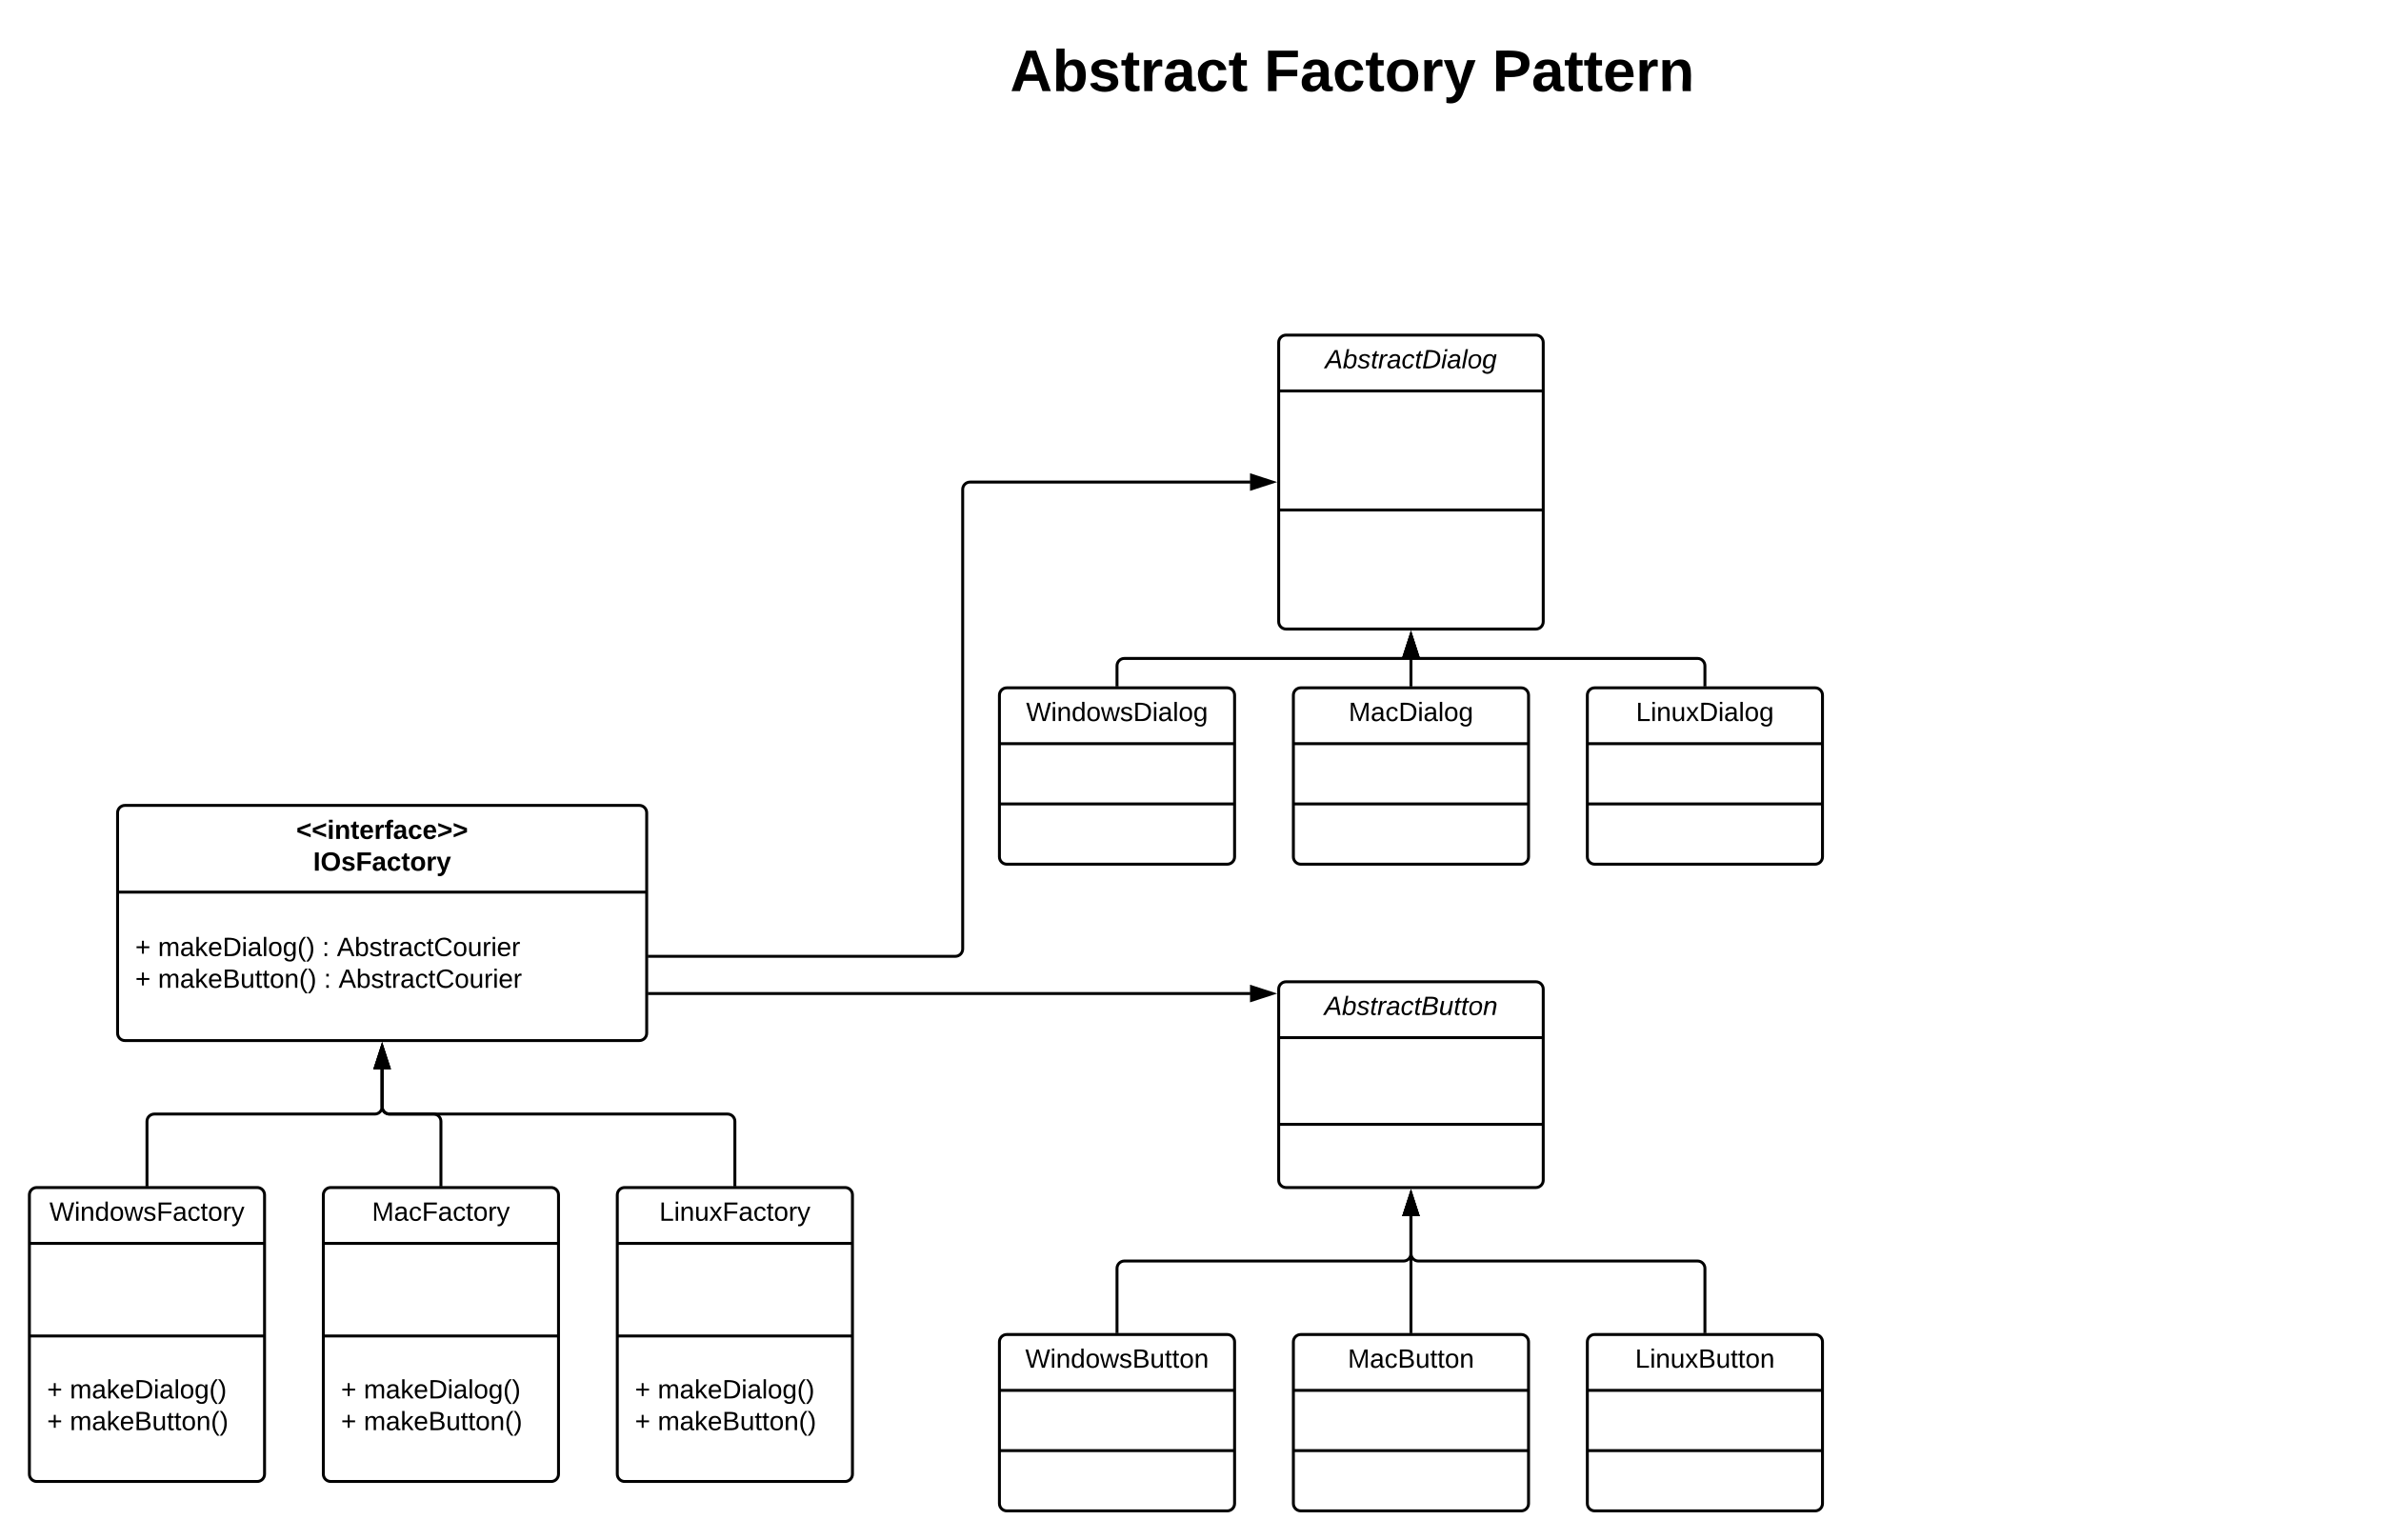 <svg xmlns="http://www.w3.org/2000/svg" xmlns:xlink="http://www.w3.org/1999/xlink" xmlns:lucid="lucid" width="1620" height="1048"><g transform="translate(0 -12)" lucid:page-tab-id="0_0"><path d="M0 0h1760v1360H0z" fill="#fff"/><path d="M240 37c0-2.76 2.24-5 5-5h1350c2.76 0 5 2.24 5 5v58c0 2.76-2.24 5-5 5H245c-2.76 0-5-2.24-5-5z" fill="none"/><use xlink:href="#a" transform="matrix(1,0,0,1,240,32) translate(447.222 42)"/><use xlink:href="#b" transform="matrix(1,0,0,1,240,32) translate(620.111 42)"/><use xlink:href="#c" transform="matrix(1,0,0,1,240,32) translate(775.333 42)"/><path d="M80 565c0-2.76 2.24-5 5-5h350c2.76 0 5 2.24 5 5v150c0 2.76-2.24 5-5 5H85c-2.76 0-5-2.24-5-5z" stroke="#000" stroke-width="2" fill="#fff"/><path d="M80 619h360" stroke="#000" stroke-width="2" fill="none"/><use xlink:href="#d" transform="matrix(1,0,0,1,88,560) translate(113.575 22.8)"/><use xlink:href="#e" transform="matrix(1,0,0,1,88,560) translate(125.075 44.4)"/><use xlink:href="#f" transform="matrix(1,0,0,1,92,627.2) translate(0 35.3)"/><use xlink:href="#g" transform="matrix(1,0,0,1,92,627.2) translate(15.5 35.3)"/><use xlink:href="#h" transform="matrix(1,0,0,1,92,627.2) translate(127.2 35.3)"/><use xlink:href="#i" transform="matrix(1,0,0,1,92,627.2) translate(137.2 35.3)"/><use xlink:href="#f" transform="matrix(1,0,0,1,92,627.2) translate(0 56.9)"/><use xlink:href="#j" transform="matrix(1,0,0,1,92,627.2) translate(15.5 56.9)"/><use xlink:href="#h" transform="matrix(1,0,0,1,92,627.2) translate(128.35 56.9)"/><use xlink:href="#k" transform="matrix(1,0,0,1,92,627.2) translate(138.35 56.9)"/><path d="M870 685c0-2.76 2.24-5 5-5h170c2.76 0 5 2.24 5 5v130c0 2.76-2.24 5-5 5H875c-2.76 0-5-2.24-5-5z" stroke="#000" stroke-width="2" fill="#fff"/><path d="M870 718h180m-180 59h180" stroke="#000" stroke-width="2" fill="none"/><use xlink:href="#l" transform="matrix(1,0,0,1,878,680) translate(23.025 22.6)"/><path d="M680 925c0-2.76 2.24-5 5-5h150c2.76 0 5 2.24 5 5v110c0 2.76-2.24 5-5 5H685c-2.76 0-5-2.24-5-5z" stroke="#000" stroke-width="2" fill="#fff"/><path d="M680 958h160m-160 41h160" stroke="#000" stroke-width="2" fill="none"/><use xlink:href="#m" transform="matrix(1,0,0,1,688,920) translate(9.575 22.6)"/><path d="M880 925c0-2.76 2.24-5 5-5h150c2.76 0 5 2.24 5 5v110c0 2.76-2.24 5-5 5H885c-2.76 0-5-2.24-5-5z" stroke="#000" stroke-width="2" fill="#fff"/><path d="M880 958h160m-160 41h160" stroke="#000" stroke-width="2" fill="none"/><use xlink:href="#n" transform="matrix(1,0,0,1,888,920) translate(29.025 22.6)"/><path d="M760 919v-44c0-2.76 2.24-5 5-5h190c2.76 0 5-2.24 5-5v-25.76" stroke="#000" stroke-width="2" fill="none"/><path d="M761 920h-2v-1h2zM964.64 838.5h-9.28l4.64-14.26z"/><path d="M966 839.5h-12l6-18.5zm-9.26-2h6.52L960 827.47z"/><path d="M960 919v-79.76" stroke="#000" stroke-width="2" fill="none"/><path d="M961 920h-2v-1h2zM964.64 838.5h-9.28l4.64-14.26z"/><path d="M966 839.5h-12l6-18.5zm-9.26-2h6.52L960 827.47z"/><path d="M1080 925c0-2.76 2.24-5 5-5h150c2.76 0 5 2.24 5 5v110c0 2.76-2.24 5-5 5h-150c-2.76 0-5-2.24-5-5z" stroke="#000" stroke-width="2" fill="#fff"/><path d="M1080 958h160m-160 41h160" stroke="#000" stroke-width="2" fill="none"/><use xlink:href="#o" transform="matrix(1,0,0,1,1088,920) translate(24.525 22.6)"/><path d="M1160 919v-44c0-2.76-2.24-5-5-5H965c-2.76 0-5-2.24-5-5v-25.76" stroke="#000" stroke-width="2" fill="none"/><path d="M1161 920h-2v-1h2zM964.64 838.5h-9.28l4.64-14.26z"/><path d="M966 839.5h-12l6-18.5zm-9.26-2h6.52L960 827.47z"/><path d="M870 245c0-2.76 2.24-5 5-5h170c2.76 0 5 2.24 5 5v190c0 2.76-2.24 5-5 5H875c-2.76 0-5-2.24-5-5z" stroke="#000" stroke-width="2" fill="#fff"/><path d="M870 278h180m-180 81h180" stroke="#000" stroke-width="2" fill="none"/><use xlink:href="#p" transform="matrix(1,0,0,1,878,240) translate(23.6 22.6)"/><path d="M680 485c0-2.76 2.24-5 5-5h150c2.76 0 5 2.24 5 5v110c0 2.76-2.24 5-5 5H685c-2.76 0-5-2.24-5-5z" stroke="#000" stroke-width="2" fill="#fff"/><path d="M680 518h160m-160 41h160" stroke="#000" stroke-width="2" fill="none"/><use xlink:href="#q" transform="matrix(1,0,0,1,688,480) translate(10.15 22.6)"/><path d="M880 485c0-2.76 2.24-5 5-5h150c2.76 0 5 2.24 5 5v110c0 2.76-2.24 5-5 5H885c-2.76 0-5-2.24-5-5z" stroke="#000" stroke-width="2" fill="#fff"/><path d="M880 518h160m-160 41h160" stroke="#000" stroke-width="2" fill="none"/><use xlink:href="#r" transform="matrix(1,0,0,1,888,480) translate(29.6 22.6)"/><path d="M760 479v-14c0-2.76 2.24-5 5-5h194.62c.2 0 .38-.17.38-.38v-.38" stroke="#000" stroke-width="2" fill="none"/><path d="M761 480h-2v-1h2zM964.64 458.5h-9.28l4.64-14.26z"/><path d="M966 459.5h-12l6-18.5zm-9.26-2h6.52L960 447.47z"/><path d="M960 479v-19.76" stroke="#000" stroke-width="2" fill="none"/><path d="M961 480h-2v-1h2zM964.64 458.5h-9.28l4.64-14.26z"/><path d="M966 459.5h-12l6-18.5zm-9.26-2h6.52L960 447.47z"/><path d="M1080 485c0-2.76 2.24-5 5-5h150c2.76 0 5 2.24 5 5v110c0 2.76-2.24 5-5 5h-150c-2.76 0-5-2.24-5-5z" stroke="#000" stroke-width="2" fill="#fff"/><path d="M1080 518h160m-160 41h160" stroke="#000" stroke-width="2" fill="none"/><use xlink:href="#s" transform="matrix(1,0,0,1,1088,480) translate(25.1 22.6)"/><path d="M1160 479v-14c0-2.76-2.24-5-5-5H960.38c-.2 0-.38-.17-.38-.38v-.38" stroke="#000" stroke-width="2" fill="none"/><path d="M1161 480h-2v-1h2zM964.64 458.5h-9.28l4.64-14.26z"/><path d="M966 459.5h-12l6-18.5zm-9.26-2h6.52L960 447.47z"/><path d="M441 662.67h209c2.76 0 5-2.24 5-5V345c0-2.76 2.24-5 5-5h190.76" stroke="#000" stroke-width="2" fill="none"/><path d="M441 663.67h-1v-2h1zM865.76 340l-14.26 4.64v-9.28z"/><path d="M869 340l-18.5 6v-12zm-16.5 3.26l10.03-3.26-10.03-3.26z"/><path d="M441 688h409.76" stroke="#000" stroke-width="2" fill="none"/><path d="M441 689h-1v-2h1zM865.76 688l-14.26 4.64v-9.28z"/><path d="M869 688l-18.5 6v-12zm-16.5 3.26l10.03-3.26-10.03-3.26z"/><path d="M20 825c0-2.76 2.24-5 5-5h150c2.76 0 5 2.24 5 5v190c0 2.76-2.24 5-5 5H25c-2.76 0-5-2.24-5-5z" stroke="#000" stroke-width="2" fill="#fff"/><path d="M20 858h160M20 921h160" stroke="#000" stroke-width="2" fill="none"/><use xlink:href="#t" transform="matrix(1,0,0,1,28,820) translate(5.625 22.6)"/><use xlink:href="#f" transform="matrix(1,0,0,1,32,928.681) translate(0 34.8)"/><use xlink:href="#u" transform="matrix(1,0,0,1,32,928.681) translate(15.5 34.8)"/><use xlink:href="#f" transform="matrix(1,0,0,1,32,928.681) translate(0 56.4)"/><use xlink:href="#v" transform="matrix(1,0,0,1,32,928.681) translate(15.5 56.4)"/><path d="M220 825c0-2.76 2.24-5 5-5h150c2.76 0 5 2.24 5 5v190c0 2.76-2.24 5-5 5H225c-2.76 0-5-2.24-5-5z" stroke="#000" stroke-width="2" fill="#fff"/><path d="M220 858h160m-160 63h160" stroke="#000" stroke-width="2" fill="none"/><use xlink:href="#w" transform="matrix(1,0,0,1,228,820) translate(25.075 22.6)"/><use xlink:href="#f" transform="matrix(1,0,0,1,232,928.681) translate(0 34.8)"/><use xlink:href="#u" transform="matrix(1,0,0,1,232,928.681) translate(15.5 34.8)"/><use xlink:href="#f" transform="matrix(1,0,0,1,232,928.681) translate(0 56.4)"/><use xlink:href="#v" transform="matrix(1,0,0,1,232,928.681) translate(15.5 56.4)"/><path d="M420 825c0-2.76 2.24-5 5-5h150c2.76 0 5 2.24 5 5v190c0 2.76-2.24 5-5 5H425c-2.76 0-5-2.24-5-5z" stroke="#000" stroke-width="2" fill="#fff"/><path d="M420 858h160m-160 63h160" stroke="#000" stroke-width="2" fill="none"/><g><use xlink:href="#x" transform="matrix(1,0,0,1,428,820) translate(20.575 22.6)"/></g><g><use xlink:href="#f" transform="matrix(1,0,0,1,432,928.681) translate(0 34.8)"/><use xlink:href="#u" transform="matrix(1,0,0,1,432,928.681) translate(15.5 34.8)"/><use xlink:href="#f" transform="matrix(1,0,0,1,432,928.681) translate(0 56.4)"/><use xlink:href="#v" transform="matrix(1,0,0,1,432,928.681) translate(15.5 56.4)"/></g><path d="M100 819v-44c0-2.76 2.24-5 5-5h150c2.76 0 5-2.24 5-5v-25.76" stroke="#000" stroke-width="2" fill="none"/><path d="M101 820h-2v-1h2zM264.64 738.5h-9.28l4.64-14.26z"/><path d="M266 739.5h-12l6-18.5zm-9.26-2h6.52L260 727.47z"/><path d="M300 819v-44c0-2.76-2.24-5-5-5h-30c-2.76 0-5-2.24-5-5v-25.76" stroke="#000" stroke-width="2" fill="none"/><path d="M301 820h-2v-1h2zM264.64 738.5h-9.28l4.64-14.26z"/><path d="M266 739.5h-12l6-18.5zm-9.26-2h6.52L260 727.47z"/><path d="M500 819v-44c0-2.76-2.24-5-5-5H265c-2.76 0-5-2.24-5-5v-25.76" stroke="#000" stroke-width="2" fill="none"/><path d="M501 820h-2v-1h2zM264.64 738.5h-9.28l4.64-14.26z"/><path d="M266 739.5h-12l6-18.5zm-9.26-2h6.52L260 727.47z"/><defs><path d="M199 0l-22-63H83L61 0H9l90-248h61L250 0h-51zm-33-102l-36-108c-10 38-24 72-36 108h72" id="y"/><path d="M135-194c52 0 70 43 70 98 0 56-19 99-73 100-30 1-46-15-58-35L72 0H24l1-261h50v104c11-23 29-37 60-37zM114-30c31 0 40-27 40-66 0-37-7-63-39-63s-41 28-41 65c0 36 8 64 40 64" id="z"/><path d="M137-138c1-29-70-34-71-4 15 46 118 7 119 86 1 83-164 76-172 9l43-7c4 19 20 25 44 25 33 8 57-30 24-41C81-84 22-81 20-136c-2-80 154-74 161-7" id="A"/><path d="M115-3C79 11 28 4 28-45v-112H4v-33h27l15-45h31v45h36v33H77v99c-1 23 16 31 38 25v30" id="B"/><path d="M135-150c-39-12-60 13-60 57V0H25l-1-190h47c2 13-1 29 3 40 6-28 27-53 61-41v41" id="C"/><path d="M133-34C117-15 103 5 69 4 32 3 11-16 11-54c-1-60 55-63 116-61 1-26-3-47-28-47-18 1-26 9-28 27l-52-2c7-38 36-58 82-57s74 22 75 68l1 82c-1 14 12 18 25 15v27c-30 8-71 5-69-32zm-48 3c29 0 43-24 42-57-32 0-66-3-65 30 0 17 8 27 23 27" id="D"/><path d="M190-63c-7 42-38 67-86 67-59 0-84-38-90-98-12-110 154-137 174-36l-49 2c-2-19-15-32-35-32-30 0-35 28-38 64-6 74 65 87 74 30" id="E"/><g id="a"><use transform="matrix(0.111,0,0,0.111,0,0)" xlink:href="#y"/><use transform="matrix(0.111,0,0,0.111,28.778,0)" xlink:href="#z"/><use transform="matrix(0.111,0,0,0.111,53.111,0)" xlink:href="#A"/><use transform="matrix(0.111,0,0,0.111,75.333,0)" xlink:href="#B"/><use transform="matrix(0.111,0,0,0.111,88.556,0)" xlink:href="#C"/><use transform="matrix(0.111,0,0,0.111,104.111,0)" xlink:href="#D"/><use transform="matrix(0.111,0,0,0.111,126.333,0)" xlink:href="#E"/><use transform="matrix(0.111,0,0,0.111,148.556,0)" xlink:href="#B"/></g><path d="M76-208v77h127v40H76V0H24v-248h183v40H76" id="F"/><path d="M110-194c64 0 96 36 96 99 0 64-35 99-97 99-61 0-95-36-95-99 0-62 34-99 96-99zm-1 164c35 0 45-28 45-65 0-40-10-65-43-65-34 0-45 26-45 65 0 36 10 65 43 65" id="G"/><path d="M123 10C108 53 80 86 19 72V37c35 8 53-11 59-39L3-190h52l48 148c12-52 28-100 44-148h51" id="H"/><g id="b"><use transform="matrix(0.111,0,0,0.111,0,0)" xlink:href="#F"/><use transform="matrix(0.111,0,0,0.111,24.333,0)" xlink:href="#D"/><use transform="matrix(0.111,0,0,0.111,46.556,0)" xlink:href="#E"/><use transform="matrix(0.111,0,0,0.111,68.778,0)" xlink:href="#B"/><use transform="matrix(0.111,0,0,0.111,82,0)" xlink:href="#G"/><use transform="matrix(0.111,0,0,0.111,106.333,0)" xlink:href="#C"/><use transform="matrix(0.111,0,0,0.111,121.889,0)" xlink:href="#H"/></g><path d="M24-248c93 1 206-16 204 79-1 75-69 88-152 82V0H24v-248zm52 121c47 0 100 7 100-41 0-47-54-39-100-39v80" id="I"/><path d="M185-48c-13 30-37 53-82 52C43 2 14-33 14-96s30-98 90-98c62 0 83 45 84 108H66c0 31 8 55 39 56 18 0 30-7 34-22zm-45-69c5-46-57-63-70-21-2 6-4 13-4 21h74" id="J"/><path d="M135-194c87-1 58 113 63 194h-50c-7-57 23-157-34-157-59 0-34 97-39 157H25l-1-190h47c2 12-1 28 3 38 12-26 28-41 61-42" id="K"/><g id="c"><use transform="matrix(0.111,0,0,0.111,0,0)" xlink:href="#I"/><use transform="matrix(0.111,0,0,0.111,26.667,0)" xlink:href="#D"/><use transform="matrix(0.111,0,0,0.111,48.889,0)" xlink:href="#B"/><use transform="matrix(0.111,0,0,0.111,62.111,0)" xlink:href="#B"/><use transform="matrix(0.111,0,0,0.111,75.333,0)" xlink:href="#J"/><use transform="matrix(0.111,0,0,0.111,97.556,0)" xlink:href="#C"/><use transform="matrix(0.111,0,0,0.111,113.111,0)" xlink:href="#K"/></g><path d="M15-91v-56l181-69v40L49-119l147 57v40" id="L"/><path d="M25-224v-37h50v37H25zM25 0v-190h50V0H25" id="M"/><path d="M121-226c-27-7-43 5-38 36h38v33H83V0H34v-157H6v-33h28c-9-59 32-81 87-68v32" id="N"/><path d="M15-22v-40l146-57-146-57v-40l181 69v56" id="O"/><g id="d"><use transform="matrix(0.05,0,0,0.05,0,0)" xlink:href="#L"/><use transform="matrix(0.05,0,0,0.05,10.5,0)" xlink:href="#L"/><use transform="matrix(0.05,0,0,0.05,21,0)" xlink:href="#M"/><use transform="matrix(0.05,0,0,0.05,26,0)" xlink:href="#K"/><use transform="matrix(0.05,0,0,0.05,36.95,0)" xlink:href="#B"/><use transform="matrix(0.05,0,0,0.05,42.9,0)" xlink:href="#J"/><use transform="matrix(0.05,0,0,0.05,52.9,0)" xlink:href="#C"/><use transform="matrix(0.05,0,0,0.05,59.9,0)" xlink:href="#N"/><use transform="matrix(0.05,0,0,0.05,65.85,0)" xlink:href="#D"/><use transform="matrix(0.05,0,0,0.05,75.85,0)" xlink:href="#E"/><use transform="matrix(0.05,0,0,0.05,85.85,0)" xlink:href="#J"/><use transform="matrix(0.05,0,0,0.05,95.85,0)" xlink:href="#O"/><use transform="matrix(0.05,0,0,0.05,106.35,0)" xlink:href="#O"/></g><path d="M24 0v-248h52V0H24" id="P"/><path d="M140-251c80 0 125 45 125 126S219 4 139 4C58 4 15-44 15-125s44-126 125-126zm-1 214c52 0 73-35 73-88 0-50-21-86-72-86-52 0-73 35-73 86s22 88 72 88" id="Q"/><g id="e"><use transform="matrix(0.05,0,0,0.05,0,0)" xlink:href="#P"/><use transform="matrix(0.05,0,0,0.05,5,0)" xlink:href="#Q"/><use transform="matrix(0.05,0,0,0.05,19,0)" xlink:href="#A"/><use transform="matrix(0.05,0,0,0.05,29,0)" xlink:href="#F"/><use transform="matrix(0.05,0,0,0.05,39.95,0)" xlink:href="#D"/><use transform="matrix(0.05,0,0,0.05,49.95,0)" xlink:href="#E"/><use transform="matrix(0.05,0,0,0.05,59.95,0)" xlink:href="#B"/><use transform="matrix(0.05,0,0,0.05,65.9,0)" xlink:href="#G"/><use transform="matrix(0.05,0,0,0.05,76.85,0)" xlink:href="#C"/><use transform="matrix(0.05,0,0,0.05,83.85,0)" xlink:href="#H"/></g><path d="M118-107v75H92v-75H18v-26h74v-75h26v75h74v26h-74" id="R"/><use transform="matrix(0.05,0,0,0.05,0,0)" xlink:href="#R" id="f"/><path d="M210-169c-67 3-38 105-44 169h-31v-121c0-29-5-50-35-48C34-165 62-65 56 0H25l-1-190h30c1 10-1 24 2 32 10-44 99-50 107 0 11-21 27-35 58-36 85-2 47 119 55 194h-31v-121c0-29-5-49-35-48" id="S"/><path d="M141-36C126-15 110 5 73 4 37 3 15-17 15-53c-1-64 63-63 125-63 3-35-9-54-41-54-24 1-41 7-42 31l-33-3c5-37 33-52 76-52 45 0 72 20 72 64v82c-1 20 7 32 28 27v20c-31 9-61-2-59-35zM48-53c0 20 12 33 32 33 41-3 63-29 60-74-43 2-92-5-92 41" id="T"/><path d="M143 0L79-87 56-68V0H24v-261h32v163l83-92h37l-77 82L181 0h-38" id="U"/><path d="M100-194c63 0 86 42 84 106H49c0 40 14 67 53 68 26 1 43-12 49-29l28 8c-11 28-37 45-77 45C44 4 14-33 15-96c1-61 26-98 85-98zm52 81c6-60-76-77-97-28-3 7-6 17-6 28h103" id="V"/><path d="M30-248c118-7 216 8 213 122C240-48 200 0 122 0H30v-248zM63-27c89 8 146-16 146-99s-60-101-146-95v194" id="W"/><path d="M24-231v-30h32v30H24zM24 0v-190h32V0H24" id="X"/><path d="M24 0v-261h32V0H24" id="Y"/><path d="M100-194c62-1 85 37 85 99 1 63-27 99-86 99S16-35 15-95c0-66 28-99 85-99zM99-20c44 1 53-31 53-75 0-43-8-75-51-75s-53 32-53 75 10 74 51 75" id="Z"/><path d="M177-190C167-65 218 103 67 71c-23-6-38-20-44-43l32-5c15 47 100 32 89-28v-30C133-14 115 1 83 1 29 1 15-40 15-95c0-56 16-97 71-98 29-1 48 16 59 35 1-10 0-23 2-32h30zM94-22c36 0 50-32 50-73 0-42-14-75-50-75-39 0-46 34-46 75s6 73 46 73" id="aa"/><path d="M87 75C49 33 22-17 22-94c0-76 28-126 65-167h31c-38 41-64 92-64 168S80 34 118 75H87" id="ab"/><path d="M33-261c38 41 65 92 65 168S71 34 33 75H2C39 34 66-17 66-93S39-220 2-261h31" id="ac"/><g id="g"><use transform="matrix(0.05,0,0,0.05,0,0)" xlink:href="#S"/><use transform="matrix(0.05,0,0,0.05,14.95,0)" xlink:href="#T"/><use transform="matrix(0.05,0,0,0.05,24.95,0)" xlink:href="#U"/><use transform="matrix(0.05,0,0,0.05,33.95,0)" xlink:href="#V"/><use transform="matrix(0.05,0,0,0.05,43.95,0)" xlink:href="#W"/><use transform="matrix(0.05,0,0,0.05,56.9,0)" xlink:href="#X"/><use transform="matrix(0.05,0,0,0.05,60.85,0)" xlink:href="#T"/><use transform="matrix(0.05,0,0,0.05,70.85,0)" xlink:href="#Y"/><use transform="matrix(0.05,0,0,0.05,74.8,0)" xlink:href="#Z"/><use transform="matrix(0.05,0,0,0.05,84.8,0)" xlink:href="#aa"/><use transform="matrix(0.05,0,0,0.05,94.8,0)" xlink:href="#ab"/><use transform="matrix(0.05,0,0,0.05,100.75,0)" xlink:href="#ac"/></g><path d="M33-154v-36h34v36H33zM33 0v-36h34V0H33" id="ad"/><use transform="matrix(0.05,0,0,0.05,0,0)" xlink:href="#ad" id="h"/><path d="M205 0l-28-72H64L36 0H1l101-248h38L239 0h-34zm-38-99l-47-123c-12 45-31 82-46 123h93" id="ae"/><path d="M115-194c53 0 69 39 70 98 0 66-23 100-70 100C84 3 66-7 56-30L54 0H23l1-261h32v101c10-23 28-34 59-34zm-8 174c40 0 45-34 45-75 0-40-5-75-45-74-42 0-51 32-51 76 0 43 10 73 51 73" id="af"/><path d="M135-143c-3-34-86-38-87 0 15 53 115 12 119 90S17 21 10-45l28-5c4 36 97 45 98 0-10-56-113-15-118-90-4-57 82-63 122-42 12 7 21 19 24 35" id="ag"/><path d="M59-47c-2 24 18 29 38 22v24C64 9 27 4 27-40v-127H5v-23h24l9-43h21v43h35v23H59v120" id="ah"/><path d="M114-163C36-179 61-72 57 0H25l-1-190h30c1 12-1 29 2 39 6-27 23-49 58-41v29" id="ai"/><path d="M96-169c-40 0-48 33-48 73s9 75 48 75c24 0 41-14 43-38l32 2c-6 37-31 61-74 61-59 0-76-41-82-99-10-93 101-131 147-64 4 7 5 14 7 22l-32 3c-4-21-16-35-41-35" id="aj"/><path d="M212-179c-10-28-35-45-73-45-59 0-87 40-87 99 0 60 29 101 89 101 43 0 62-24 78-52l27 14C228-24 195 4 139 4 59 4 22-46 18-125c-6-104 99-153 187-111 19 9 31 26 39 46" id="ak"/><path d="M84 4C-5 8 30-112 23-190h32v120c0 31 7 50 39 49 72-2 45-101 50-169h31l1 190h-30c-1-10 1-25-2-33-11 22-28 36-60 37" id="al"/><g id="i"><use transform="matrix(0.05,0,0,0.05,0,0)" xlink:href="#ae"/><use transform="matrix(0.05,0,0,0.05,12,0)" xlink:href="#af"/><use transform="matrix(0.05,0,0,0.05,22,0)" xlink:href="#ag"/><use transform="matrix(0.05,0,0,0.05,31,0)" xlink:href="#ah"/><use transform="matrix(0.05,0,0,0.05,36,0)" xlink:href="#ai"/><use transform="matrix(0.05,0,0,0.05,41.95,0)" xlink:href="#T"/><use transform="matrix(0.05,0,0,0.05,51.95,0)" xlink:href="#aj"/><use transform="matrix(0.05,0,0,0.05,60.95,0)" xlink:href="#ah"/><use transform="matrix(0.05,0,0,0.05,65.95,0)" xlink:href="#ak"/><use transform="matrix(0.05,0,0,0.05,78.9,0)" xlink:href="#Z"/><use transform="matrix(0.05,0,0,0.05,88.9,0)" xlink:href="#al"/><use transform="matrix(0.05,0,0,0.05,98.9,0)" xlink:href="#ai"/><use transform="matrix(0.05,0,0,0.05,104.85,0)" xlink:href="#X"/><use transform="matrix(0.05,0,0,0.05,108.8,0)" xlink:href="#V"/><use transform="matrix(0.05,0,0,0.05,118.8,0)" xlink:href="#ai"/></g><path d="M160-131c35 5 61 23 61 61C221 17 115-2 30 0v-248c76 3 177-17 177 60 0 33-19 50-47 57zm-97-11c50-1 110 9 110-42 0-47-63-36-110-37v79zm0 115c55-2 124 14 124-45 0-56-70-42-124-44v89" id="am"/><path d="M117-194c89-4 53 116 60 194h-32v-121c0-31-8-49-39-48C34-167 62-67 57 0H25l-1-190h30c1 10-1 24 2 32 11-22 29-35 61-36" id="an"/><g id="j"><use transform="matrix(0.05,0,0,0.05,0,0)" xlink:href="#S"/><use transform="matrix(0.05,0,0,0.05,14.95,0)" xlink:href="#T"/><use transform="matrix(0.05,0,0,0.05,24.95,0)" xlink:href="#U"/><use transform="matrix(0.05,0,0,0.05,33.95,0)" xlink:href="#V"/><use transform="matrix(0.05,0,0,0.05,43.95,0)" xlink:href="#am"/><use transform="matrix(0.05,0,0,0.05,55.95,0)" xlink:href="#al"/><use transform="matrix(0.05,0,0,0.05,65.95,0)" xlink:href="#ah"/><use transform="matrix(0.05,0,0,0.05,70.95,0)" xlink:href="#ah"/><use transform="matrix(0.05,0,0,0.05,75.95,0)" xlink:href="#Z"/><use transform="matrix(0.05,0,0,0.05,85.95,0)" xlink:href="#an"/><use transform="matrix(0.05,0,0,0.05,95.95,0)" xlink:href="#ab"/><use transform="matrix(0.05,0,0,0.05,101.9,0)" xlink:href="#ac"/></g><g id="k"><use transform="matrix(0.05,0,0,0.05,0,0)" xlink:href="#ae"/><use transform="matrix(0.05,0,0,0.05,12,0)" xlink:href="#af"/><use transform="matrix(0.05,0,0,0.05,22,0)" xlink:href="#ag"/><use transform="matrix(0.05,0,0,0.05,31,0)" xlink:href="#ah"/><use transform="matrix(0.05,0,0,0.05,36,0)" xlink:href="#ai"/><use transform="matrix(0.05,0,0,0.05,41.95,0)" xlink:href="#T"/><use transform="matrix(0.05,0,0,0.05,51.95,0)" xlink:href="#aj"/><use transform="matrix(0.05,0,0,0.05,60.95,0)" xlink:href="#ah"/><use transform="matrix(0.05,0,0,0.05,65.95,0)" xlink:href="#ak"/><use transform="matrix(0.05,0,0,0.05,78.9,0)" xlink:href="#Z"/><use transform="matrix(0.05,0,0,0.05,88.9,0)" xlink:href="#al"/><use transform="matrix(0.05,0,0,0.05,98.9,0)" xlink:href="#ai"/><use transform="matrix(0.05,0,0,0.05,104.85,0)" xlink:href="#X"/><use transform="matrix(0.05,0,0,0.05,108.8,0)" xlink:href="#V"/><use transform="matrix(0.05,0,0,0.05,118.8,0)" xlink:href="#ai"/></g><path d="M187 0l-14-72H61L19 0h-37l149-248h38L221 0h-34zm-19-99l-22-123L76-99h92" id="ao"/><path d="M68-162c25-46 127-43 121 31C183-60 169 1 98 4 69 5 53-11 43-31L36 0H5l52-261h31zm88 36c2-27-9-43-34-43-55 0-70 51-70 103 0 29 15 45 43 46 52 0 58-58 61-106" id="ap"/><path d="M55-144c13 50 104 24 104 88C159 21 15 23 1-39l26-10c6 40 102 42 102-4-13-50-104-23-104-87 0-71 143-71 148-8l-29 4c-5-35-85-37-89 0" id="aq"/><path d="M51-54c-9 22 5 41 31 30L79-1C43 14 10-4 19-52l22-115H19l5-23h22l19-43h21l-9 43h35l-4 23H73" id="ar"/><path d="M66-151c12-25 30-51 66-40l-6 26C45-176 58-65 38 0H6l36-190h30" id="as"/><path d="M165-48c-4 18 1 34 23 27l-3 20c-29 8-62 0-52-35h-2C116-14 99 4 63 4 30 4 8-16 8-49c0-68 71-67 138-67 10-26 0-56-31-54-26 1-42 9-47 31l-32-5c8-67 160-71 144 15-5 28-9 54-15 81zM42-50c3 52 80 24 89-6 7-12 7-24 11-38-47 1-103-4-100 44" id="at"/><path d="M44-68c0 29 11 47 38 47 30 0 42-19 51-41l28 9C148-21 126 4 82 4 31 4 10-29 12-85c3-77 74-140 146-93 12 8 15 23 18 40l-31 5c-1-22-13-36-36-36-52 0-65 49-65 101" id="au"/><path d="M219-77C219 17 104-2 11 0l48-248c73 2 169-15 169 57 0 38-24 54-60 60 29 5 51 21 51 54zm-26-111c0-44-62-31-105-33l-16 79c55 0 121 9 121-46zm-7 110c-1-49-69-36-119-38L50-27c61-1 137 12 136-51" id="av"/><path d="M67 3c-93-2-31-127-26-193h32L48-50c-3 39 53 32 70 12 30-34 30-101 43-152h32L157 0h-30c1-10 6-24 4-33-14 20-29 37-64 36" id="aw"/><path d="M30-147c31-64 166-65 159 27C183-49 158 1 86 4 9 8 1-88 30-147zM88-20c53 0 68-48 68-100 0-31-11-51-44-50-52 1-68 46-68 97 0 32 13 53 44 53" id="ax"/><path d="M67-158c22-48 132-52 116 29L158 0h-32l25-140c3-38-53-32-70-12C52-117 51-52 38 0H6l36-190h30" id="ay"/><g id="l"><use transform="matrix(0.05,0,0,0.05,0,0)" xlink:href="#ao"/><use transform="matrix(0.05,0,0,0.05,12,0)" xlink:href="#ap"/><use transform="matrix(0.05,0,0,0.05,22,0)" xlink:href="#aq"/><use transform="matrix(0.05,0,0,0.05,31,0)" xlink:href="#ar"/><use transform="matrix(0.05,0,0,0.05,36,0)" xlink:href="#as"/><use transform="matrix(0.05,0,0,0.05,41.95,0)" xlink:href="#at"/><use transform="matrix(0.05,0,0,0.05,51.95,0)" xlink:href="#au"/><use transform="matrix(0.05,0,0,0.05,60.95,0)" xlink:href="#ar"/><use transform="matrix(0.05,0,0,0.05,65.95,0)" xlink:href="#av"/><use transform="matrix(0.05,0,0,0.05,77.95,0)" xlink:href="#aw"/><use transform="matrix(0.05,0,0,0.05,87.95,0)" xlink:href="#ar"/><use transform="matrix(0.05,0,0,0.05,92.95,0)" xlink:href="#ar"/><use transform="matrix(0.05,0,0,0.05,97.95,0)" xlink:href="#ax"/><use transform="matrix(0.05,0,0,0.05,107.95,0)" xlink:href="#ay"/></g><path d="M266 0h-40l-56-210L115 0H75L2-248h35L96-30l15-64 43-154h32l59 218 59-218h35" id="az"/><path d="M85-194c31 0 48 13 60 33l-1-100h32l1 261h-30c-2-10 0-23-3-31C134-8 116 4 85 4 32 4 16-35 15-94c0-66 23-100 70-100zm9 24c-40 0-46 34-46 75 0 40 6 74 45 74 42 0 51-32 51-76 0-42-9-74-50-73" id="aA"/><path d="M206 0h-36l-40-164L89 0H53L-1-190h32L70-26l43-164h34l41 164 42-164h31" id="aB"/><g id="m"><use transform="matrix(0.05,0,0,0.05,0,0)" xlink:href="#az"/><use transform="matrix(0.05,0,0,0.05,16.95,0)" xlink:href="#X"/><use transform="matrix(0.05,0,0,0.05,20.9,0)" xlink:href="#an"/><use transform="matrix(0.05,0,0,0.05,30.9,0)" xlink:href="#aA"/><use transform="matrix(0.05,0,0,0.05,40.9,0)" xlink:href="#Z"/><use transform="matrix(0.05,0,0,0.05,50.9,0)" xlink:href="#aB"/><use transform="matrix(0.05,0,0,0.05,63.85,0)" xlink:href="#ag"/><use transform="matrix(0.05,0,0,0.05,72.85,0)" xlink:href="#am"/><use transform="matrix(0.05,0,0,0.05,84.85,0)" xlink:href="#al"/><use transform="matrix(0.05,0,0,0.05,94.85,0)" xlink:href="#ah"/><use transform="matrix(0.05,0,0,0.05,99.85,0)" xlink:href="#ah"/><use transform="matrix(0.05,0,0,0.05,104.85,0)" xlink:href="#Z"/><use transform="matrix(0.05,0,0,0.05,114.85,0)" xlink:href="#an"/></g><path d="M240 0l2-218c-23 76-54 145-80 218h-23L58-218 59 0H30v-248h44l77 211c21-75 51-140 76-211h43V0h-30" id="aC"/><g id="n"><use transform="matrix(0.05,0,0,0.05,0,0)" xlink:href="#aC"/><use transform="matrix(0.05,0,0,0.05,14.95,0)" xlink:href="#T"/><use transform="matrix(0.05,0,0,0.05,24.95,0)" xlink:href="#aj"/><use transform="matrix(0.05,0,0,0.05,33.95,0)" xlink:href="#am"/><use transform="matrix(0.05,0,0,0.05,45.95,0)" xlink:href="#al"/><use transform="matrix(0.05,0,0,0.05,55.95,0)" xlink:href="#ah"/><use transform="matrix(0.05,0,0,0.05,60.95,0)" xlink:href="#ah"/><use transform="matrix(0.05,0,0,0.05,65.95,0)" xlink:href="#Z"/><use transform="matrix(0.05,0,0,0.05,75.95,0)" xlink:href="#an"/></g><path d="M30 0v-248h33v221h125V0H30" id="aD"/><path d="M141 0L90-78 38 0H4l68-98-65-92h35l48 74 47-74h35l-64 92 68 98h-35" id="aE"/><g id="o"><use transform="matrix(0.05,0,0,0.05,0,0)" xlink:href="#aD"/><use transform="matrix(0.05,0,0,0.05,10,0)" xlink:href="#X"/><use transform="matrix(0.05,0,0,0.05,13.95,0)" xlink:href="#an"/><use transform="matrix(0.05,0,0,0.05,23.95,0)" xlink:href="#al"/><use transform="matrix(0.05,0,0,0.05,33.95,0)" xlink:href="#aE"/><use transform="matrix(0.05,0,0,0.05,42.95,0)" xlink:href="#am"/><use transform="matrix(0.05,0,0,0.05,54.95,0)" xlink:href="#al"/><use transform="matrix(0.05,0,0,0.05,64.95,0)" xlink:href="#ah"/><use transform="matrix(0.05,0,0,0.05,69.95,0)" xlink:href="#ah"/><use transform="matrix(0.05,0,0,0.05,74.95,0)" xlink:href="#Z"/><use transform="matrix(0.05,0,0,0.05,84.95,0)" xlink:href="#an"/></g><path d="M248-139C247-14 144 9 11 0l48-248c105-6 190 8 189 109zm-34 0c1-70-52-87-126-82L50-27c98 7 163-21 164-112" id="aF"/><path d="M50-231l6-30h32l-6 30H50zM6 0l37-190h31L37 0H6" id="aG"/><path d="M6 0l50-261h32L37 0H6" id="aH"/><path d="M103-194c29 0 47 14 56 36 2-11 5-23 8-32h30L160-5C157 61 82 97 21 62 9 55 4 45 1 30l28-7c7 42 83 31 92-3 4-16 9-38 13-55-13 20-29 36-62 36-40 0-60-25-60-64 0-71 23-131 91-131zm4 24c-53 0-58 54-61 104-2 27 10 44 36 44 49 0 65-50 67-102 1-29-15-46-42-46" id="aI"/><g id="p"><use transform="matrix(0.05,0,0,0.05,0,0)" xlink:href="#ao"/><use transform="matrix(0.05,0,0,0.05,12,0)" xlink:href="#ap"/><use transform="matrix(0.05,0,0,0.05,22,0)" xlink:href="#aq"/><use transform="matrix(0.05,0,0,0.05,31,0)" xlink:href="#ar"/><use transform="matrix(0.05,0,0,0.05,36,0)" xlink:href="#as"/><use transform="matrix(0.05,0,0,0.05,41.95,0)" xlink:href="#at"/><use transform="matrix(0.05,0,0,0.05,51.95,0)" xlink:href="#au"/><use transform="matrix(0.05,0,0,0.05,60.95,0)" xlink:href="#ar"/><use transform="matrix(0.05,0,0,0.05,65.95,0)" xlink:href="#aF"/><use transform="matrix(0.05,0,0,0.05,78.9,0)" xlink:href="#aG"/><use transform="matrix(0.05,0,0,0.05,82.85,0)" xlink:href="#at"/><use transform="matrix(0.05,0,0,0.05,92.85,0)" xlink:href="#aH"/><use transform="matrix(0.05,0,0,0.05,96.8,0)" xlink:href="#ax"/><use transform="matrix(0.05,0,0,0.05,106.8,0)" xlink:href="#aI"/></g><g id="q"><use transform="matrix(0.05,0,0,0.05,0,0)" xlink:href="#az"/><use transform="matrix(0.05,0,0,0.05,16.95,0)" xlink:href="#X"/><use transform="matrix(0.05,0,0,0.05,20.9,0)" xlink:href="#an"/><use transform="matrix(0.05,0,0,0.05,30.9,0)" xlink:href="#aA"/><use transform="matrix(0.05,0,0,0.05,40.9,0)" xlink:href="#Z"/><use transform="matrix(0.05,0,0,0.05,50.9,0)" xlink:href="#aB"/><use transform="matrix(0.05,0,0,0.05,63.85,0)" xlink:href="#ag"/><use transform="matrix(0.05,0,0,0.05,72.85,0)" xlink:href="#W"/><use transform="matrix(0.05,0,0,0.05,85.8,0)" xlink:href="#X"/><use transform="matrix(0.05,0,0,0.05,89.75,0)" xlink:href="#T"/><use transform="matrix(0.05,0,0,0.05,99.75,0)" xlink:href="#Y"/><use transform="matrix(0.05,0,0,0.05,103.7,0)" xlink:href="#Z"/><use transform="matrix(0.05,0,0,0.05,113.7,0)" xlink:href="#aa"/></g><g id="r"><use transform="matrix(0.05,0,0,0.05,0,0)" xlink:href="#aC"/><use transform="matrix(0.05,0,0,0.05,14.95,0)" xlink:href="#T"/><use transform="matrix(0.05,0,0,0.05,24.95,0)" xlink:href="#aj"/><use transform="matrix(0.05,0,0,0.05,33.95,0)" xlink:href="#W"/><use transform="matrix(0.05,0,0,0.05,46.9,0)" xlink:href="#X"/><use transform="matrix(0.05,0,0,0.05,50.85,0)" xlink:href="#T"/><use transform="matrix(0.05,0,0,0.05,60.85,0)" xlink:href="#Y"/><use transform="matrix(0.05,0,0,0.05,64.8,0)" xlink:href="#Z"/><use transform="matrix(0.05,0,0,0.05,74.8,0)" xlink:href="#aa"/></g><g id="s"><use transform="matrix(0.05,0,0,0.05,0,0)" xlink:href="#aD"/><use transform="matrix(0.05,0,0,0.05,10,0)" xlink:href="#X"/><use transform="matrix(0.05,0,0,0.05,13.95,0)" xlink:href="#an"/><use transform="matrix(0.05,0,0,0.05,23.95,0)" xlink:href="#al"/><use transform="matrix(0.05,0,0,0.05,33.95,0)" xlink:href="#aE"/><use transform="matrix(0.05,0,0,0.05,42.95,0)" xlink:href="#W"/><use transform="matrix(0.05,0,0,0.05,55.9,0)" xlink:href="#X"/><use transform="matrix(0.05,0,0,0.05,59.85,0)" xlink:href="#T"/><use transform="matrix(0.05,0,0,0.05,69.85,0)" xlink:href="#Y"/><use transform="matrix(0.05,0,0,0.05,73.8,0)" xlink:href="#Z"/><use transform="matrix(0.05,0,0,0.05,83.8,0)" xlink:href="#aa"/></g><path d="M63-220v92h138v28H63V0H30v-248h175v28H63" id="aJ"/><path d="M179-190L93 31C79 59 56 82 12 73V49c39 6 53-20 64-50L1-190h34L92-34l54-156h33" id="aK"/><g id="t"><use transform="matrix(0.05,0,0,0.05,0,0)" xlink:href="#az"/><use transform="matrix(0.05,0,0,0.05,16.95,0)" xlink:href="#X"/><use transform="matrix(0.05,0,0,0.05,20.9,0)" xlink:href="#an"/><use transform="matrix(0.05,0,0,0.05,30.9,0)" xlink:href="#aA"/><use transform="matrix(0.05,0,0,0.05,40.9,0)" xlink:href="#Z"/><use transform="matrix(0.05,0,0,0.05,50.9,0)" xlink:href="#aB"/><use transform="matrix(0.05,0,0,0.05,63.85,0)" xlink:href="#ag"/><use transform="matrix(0.05,0,0,0.05,72.85,0)" xlink:href="#aJ"/><use transform="matrix(0.05,0,0,0.05,83.8,0)" xlink:href="#T"/><use transform="matrix(0.05,0,0,0.05,93.8,0)" xlink:href="#aj"/><use transform="matrix(0.05,0,0,0.05,102.8,0)" xlink:href="#ah"/><use transform="matrix(0.05,0,0,0.05,107.8,0)" xlink:href="#Z"/><use transform="matrix(0.05,0,0,0.05,117.8,0)" xlink:href="#ai"/><use transform="matrix(0.05,0,0,0.05,123.75,0)" xlink:href="#aK"/></g><g id="u"><use transform="matrix(0.05,0,0,0.05,0,0)" xlink:href="#S"/><use transform="matrix(0.05,0,0,0.05,14.95,0)" xlink:href="#T"/><use transform="matrix(0.05,0,0,0.05,24.95,0)" xlink:href="#U"/><use transform="matrix(0.05,0,0,0.05,33.95,0)" xlink:href="#V"/><use transform="matrix(0.05,0,0,0.05,43.95,0)" xlink:href="#W"/><use transform="matrix(0.05,0,0,0.05,56.9,0)" xlink:href="#X"/><use transform="matrix(0.05,0,0,0.05,60.85,0)" xlink:href="#T"/><use transform="matrix(0.05,0,0,0.05,70.85,0)" xlink:href="#Y"/><use transform="matrix(0.05,0,0,0.05,74.8,0)" xlink:href="#Z"/><use transform="matrix(0.05,0,0,0.05,84.8,0)" xlink:href="#aa"/><use transform="matrix(0.05,0,0,0.05,94.8,0)" xlink:href="#ab"/><use transform="matrix(0.05,0,0,0.05,100.75,0)" xlink:href="#ac"/></g><g id="v"><use transform="matrix(0.05,0,0,0.05,0,0)" xlink:href="#S"/><use transform="matrix(0.05,0,0,0.05,14.95,0)" xlink:href="#T"/><use transform="matrix(0.05,0,0,0.05,24.95,0)" xlink:href="#U"/><use transform="matrix(0.05,0,0,0.05,33.95,0)" xlink:href="#V"/><use transform="matrix(0.05,0,0,0.05,43.95,0)" xlink:href="#am"/><use transform="matrix(0.05,0,0,0.05,55.95,0)" xlink:href="#al"/><use transform="matrix(0.05,0,0,0.05,65.95,0)" xlink:href="#ah"/><use transform="matrix(0.05,0,0,0.05,70.95,0)" xlink:href="#ah"/><use transform="matrix(0.05,0,0,0.05,75.95,0)" xlink:href="#Z"/><use transform="matrix(0.05,0,0,0.05,85.95,0)" xlink:href="#an"/><use transform="matrix(0.05,0,0,0.05,95.95,0)" xlink:href="#ab"/><use transform="matrix(0.05,0,0,0.05,101.9,0)" xlink:href="#ac"/></g><g id="w"><use transform="matrix(0.05,0,0,0.05,0,0)" xlink:href="#aC"/><use transform="matrix(0.05,0,0,0.05,14.95,0)" xlink:href="#T"/><use transform="matrix(0.05,0,0,0.05,24.95,0)" xlink:href="#aj"/><use transform="matrix(0.05,0,0,0.05,33.95,0)" xlink:href="#aJ"/><use transform="matrix(0.05,0,0,0.05,44.9,0)" xlink:href="#T"/><use transform="matrix(0.05,0,0,0.05,54.9,0)" xlink:href="#aj"/><use transform="matrix(0.05,0,0,0.05,63.9,0)" xlink:href="#ah"/><use transform="matrix(0.05,0,0,0.05,68.9,0)" xlink:href="#Z"/><use transform="matrix(0.05,0,0,0.05,78.9,0)" xlink:href="#ai"/><use transform="matrix(0.05,0,0,0.05,84.85,0)" xlink:href="#aK"/></g><g id="x"><use transform="matrix(0.05,0,0,0.05,0,0)" xlink:href="#aD"/><use transform="matrix(0.05,0,0,0.05,10,0)" xlink:href="#X"/><use transform="matrix(0.05,0,0,0.05,13.95,0)" xlink:href="#an"/><use transform="matrix(0.05,0,0,0.05,23.95,0)" xlink:href="#al"/><use transform="matrix(0.05,0,0,0.05,33.95,0)" xlink:href="#aE"/><use transform="matrix(0.05,0,0,0.05,42.95,0)" xlink:href="#aJ"/><use transform="matrix(0.05,0,0,0.05,53.9,0)" xlink:href="#T"/><use transform="matrix(0.05,0,0,0.05,63.9,0)" xlink:href="#aj"/><use transform="matrix(0.05,0,0,0.05,72.9,0)" xlink:href="#ah"/><use transform="matrix(0.05,0,0,0.05,77.9,0)" xlink:href="#Z"/><use transform="matrix(0.05,0,0,0.05,87.9,0)" xlink:href="#ai"/><use transform="matrix(0.05,0,0,0.05,93.85,0)" xlink:href="#aK"/></g></defs></g></svg>